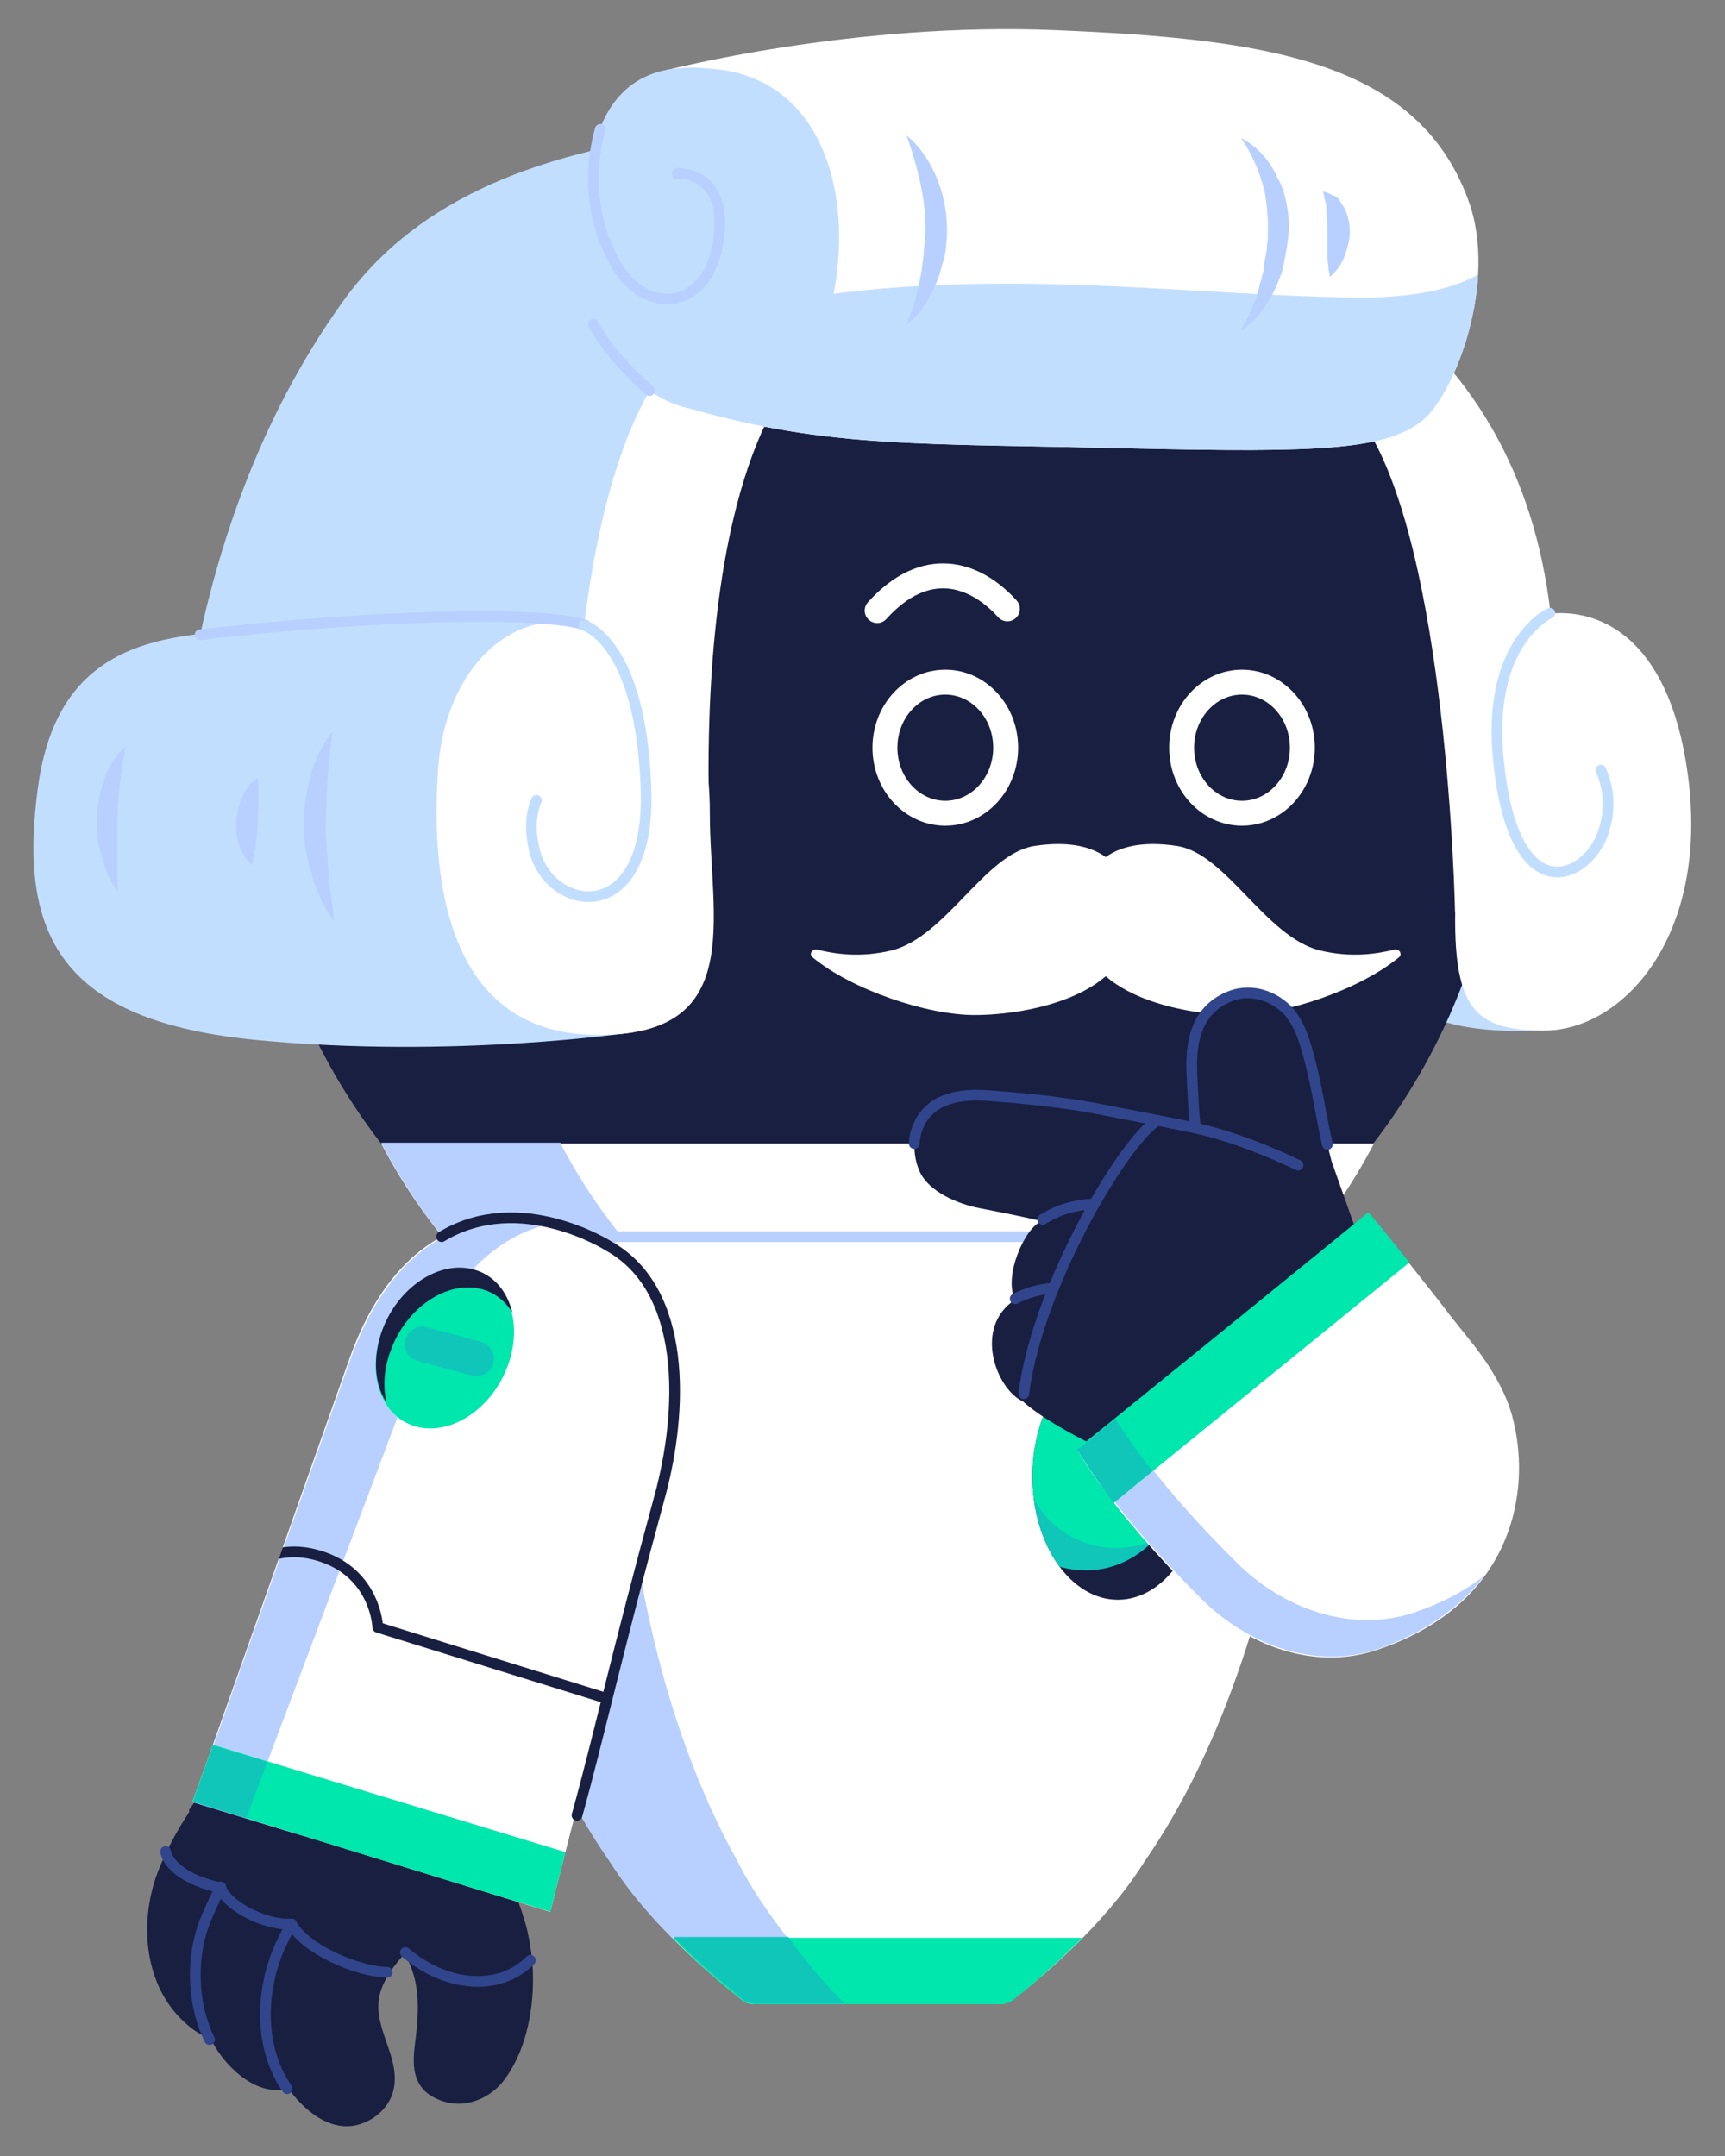 <?xml version="1.0" encoding="utf-8"?>
<!-- Generator: Adobe Illustrator 25.0.0, SVG Export Plug-In . SVG Version: 6.00 Build 0)  -->
<svg version="1.1" id="Layer_1" xmlns="http://www.w3.org/2000/svg" xmlns:xlink="http://www.w3.org/1999/xlink" x="0px" y="0px"
	 viewBox="0 0 200 250" style="enable-background:new 0 0 200 250;" xml:space="preserve">
<rect x="0" y="0" width="200" height="250" fill="#808080" stroke="none"/>
<g>
	<path style="fill:#C2DEFF;" d="M179.6,116.7l-10.9-5.1l-1.8,6.7c5.2,1.8,12.2,1.1,12.2,1.1L179.6,116.7z"/>
	<g>
		<g>
			<g>
				<g>
					<g>
						<g>
							<g>
								<g>
									<g>
										<g>
											<circle style="fill:#181F41;" cx="101.7" cy="88.3" r="72.6"/>
											<path style="fill:#181F41;" d="M152.2,143.4c0,0-15.3,17.2-15.3,26.8h-35.2H66.6c0-9.6-15.3-26.8-15.3-26.8H152.2z"/>
											<g>
												<path style="fill:#FFFFFF;" d="M159.3,132.6c-10.8,20.7-32.5,34.9-57.5,34.9S55,153.3,44.2,132.6H159.3z"/>
											</g>
											<path style="fill:#B8D0FF;" d="M65,132.6c9.3,17.8,26.6,30.7,47.1,34c-3.4,0.5-6.9,0.8-10.4,0.8
												c-25,0-46.7-14.1-57.5-34.9H65V132.6z"/>
										</g>
										<path style="fill:#FFFFFF;" d="M101.7,143.4h50.5c0,0,0,44.4-19.6,72.6c-4.7,7.5-12.6,13.9-15.1,15.8
											c-0.5,0.4-1,0.6-1.6,0.6h-14.2H87.5c-0.6,0-1.2-0.2-1.6-0.6c-2.4-1.9-10.3-8.3-15.1-15.8c-19.6-28.1-19.6-72.6-19.6-72.6
											H101.7z"/>
										
											<line style="fill:none;stroke:#B8D0FF;stroke-width:1.239;stroke-linejoin:round;stroke-miterlimit:10;" x1="152.2" y1="143.4" x2="51.3" y2="143.4"/>
									</g>
								</g>
								<g>
									<path style="fill:none;stroke:#FFFFFF;stroke-width:6.607;stroke-linecap:round;stroke-miterlimit:10;" d="M149.9,46.5
										c-6.7-7.8-13.5-12.7-23.1-16.5"/>
									<circle style="fill:#FFFFFF;" cx="117.7" cy="26.7" r="3.6"/>
								</g>
							</g>
						</g>
					</g>
					<g>
						<path style="fill:#00E7AE;" d="M125.5,224.7c-3.4,3.4-6.5,6-7.9,7.1c-0.5,0.4-1,0.6-1.6,0.6h-14.2H87.5
							c-0.6,0-1.2-0.2-1.6-0.6c-1.4-1.1-4.6-3.7-7.9-7.1h23.8H125.5z"/>
					</g>
					<g>
						<path style="fill:#B8D0FF;" d="M51.2,143.4h20.2c-0.3,15.1,0.3,47.7,14.1,72.4c1.6,3.2,3.7,6.2,5.8,8.9H77.9
							c-2.5-2.5-5.1-5.5-7.1-8.7C51.2,187.8,51.2,143.4,51.2,143.4z"/>
						<path style="fill:#10C6B9;" d="M97.9,232.3H87.5c-0.6,0-1.2-0.2-1.6-0.6l0,0c-0.1-0.1-0.1-0.1-0.2-0.2l-0.1-0.1
							c-0.1-0.1-0.1-0.1-0.2-0.2l-0.1-0.1c-0.1-0.1-0.2-0.1-0.2-0.2l-0.1-0.1c-0.1-0.1-0.2-0.1-0.3-0.2c0,0-0.1,0-0.1-0.1
							c-0.1-0.1-0.2-0.2-0.4-0.3l0,0c-1.6-1.3-3.8-3.3-6.1-5.6l0,0h13.3C93.7,227.9,96.2,230.6,97.9,232.3z"/>
					</g>
				</g>
				<g>
					<g>
						<path style="fill:#181F41;" d="M51.7,222.2c0,0-28.4-7-29.8-12.3c3.7-5.4,16.5-17.3,16.5-17.3l24.3,14.3
							C62.7,206.9,58.1,217,51.7,222.2z"/>
					</g>
					<g>
						<path style="fill:#181F41;" d="M37.8,212.4c-3.8,3.1-7.4,6.4-7.8,9.8c-0.4,3.7,2.8,7,1.6,10.8c-0.7,2-2.6,3.4-4.6,3.7
							c-2.1,0.3-4.1-0.8-5.6-2.2c-4.7-4.3-5.2-11.4-3.3-16.9c1.3-3.7,5.9-13,13.9-16.7"/>
					</g>
					<g>
						<path style="fill:#181F41;" d="M43.8,223.4c5.1,3.5,4.8,8.6,4.5,12c-0.2,2.2-1,5.2,1,7.1c1.1,1,2.9,1.6,4.5,1.4
							c1.8-0.2,3.4-1.2,4.4-2.4c2.7-3.3,3.6-8.1,3.6-12c0-2.1-0.3-4.2-0.8-6.2c-0.3-1-0.6-2-1-3c-0.2-0.4-1-2.9-1.5-2.9l-8.9-1.3
							C49.9,215.9,44.2,218.5,43.8,223.4z"/>
					</g>
					<g>
						<path style="fill:#181F41;" d="M51.7,222.2c-3.8,3.1-7.4,6.4-7.8,9.8c-0.4,3.7,2.8,7,1.6,10.8c-0.7,2-2.6,3.4-4.6,3.7
							c-2.1,0.3-4.1-0.8-5.6-2.2c-4.7-4.3-5.2-11.4-3.3-16.9c1.3-3.7,3.6-7.1,6-10.2"/>
					</g>
					<g>
						<path style="fill:#181F41;" d="M43.6,218c-3.8,3.1-7.4,6.4-7.8,9.8c-0.4,3.7,2.8,7,1.6,10.8c-0.7,2-2.6,3.4-4.6,3.7
							c-2.1,0.3-4.1-0.8-5.6-2.2c-4.7-4.3-5.2-11.4-3.3-16.9c1.3-3.7,3.6-7.1,6-10.2"/>
					</g>
					
						<path style="fill:none;stroke:#31458C;stroke-width:1.239;stroke-linecap:round;stroke-linejoin:round;stroke-miterlimit:10;" d="
						M44.9,228.7c-3.7-0.1-9.6-2.8-11.1-5.6"/>
					
						<path style="fill:none;stroke:#31458C;stroke-width:1.239;stroke-linecap:round;stroke-linejoin:round;stroke-miterlimit:10;" d="
						M33.8,223.1c-3.4,0.2-7.9-2.5-8.2-4.3"/>
					
						<path style="fill:none;stroke:#31458C;stroke-width:1.239;stroke-linecap:round;stroke-linejoin:round;stroke-miterlimit:10;" d="
						M25.6,218.9c-3.9-0.8-6.1-2.6-6.4-4.2"/>
					
						<path style="fill:none;stroke:#31458C;stroke-width:1.239;stroke-linecap:round;stroke-linejoin:round;stroke-miterlimit:10;" d="
						M47,226.4c4.8,4.1,11,4.5,14.5,0.9"/>
				</g>
				
					<path style="fill:none;stroke:#31458C;stroke-width:1.239;stroke-linecap:round;stroke-linejoin:round;stroke-miterlimit:10;" d="
					M33.3,242.2c-3-4.3-3.1-10.1-1.5-14.8c0.5-1.5,1.2-2.9,2-4.3"/>
				
					<path style="fill:none;stroke:#31458C;stroke-width:1.239;stroke-linecap:round;stroke-linejoin:round;stroke-miterlimit:10;" d="
					M24.3,236.5c-1.9-3.8-2.3-9.3-0.5-13.8c0.5-1.2,1.1-2.5,1.7-3.8"/>
				<g>
					<path style="fill:#FFFFFF;" d="M40.5,157.6c3.9-11.1,12-19.2,25.4-15c13.4,4.1,13.7,19.6,10.6,31c-9,33-12.7,48.1-12.7,48.1
						l-41.5-12.8C22.4,208.9,29.1,189.8,40.5,157.6z"/>
					<path style="fill:#B8D0FF;" d="M48.6,157.7c-12.6,33.3-20,53-20,53l6.9,2.3l-13.1-4c0,0,6.8-19.1,18.2-51.3
						c3.7-10.4,10.9-18.1,22.8-15.7C56.3,143.8,51.5,150,48.6,157.7z"/>
					<g>
						<g>
							<defs>
								<path id="SVGID_1_" d="M40.5,157.6c3.9-11.1,12-19.2,25.4-15c13.4,4.1,13.7,19.6,10.6,31c-9,33-12.7,48.1-12.7,48.1
									l-41.5-12.8C22.4,208.9,29.1,189.8,40.5,157.6z"/>
							</defs>
							<clipPath id="SVGID_2_">
								<use xlink:href="#SVGID_1_"  style="overflow:visible;"/>
							</clipPath>
							<g style="clip-path:url(#SVGID_2_);">
								<path style="fill:#00E7AE;" d="M96.2,224.1c-1.4,4.5-2.1,6.8-2.1,6.8l-96.5-29.4c0,0,0.7-2.3,2.1-6.8L96.2,224.1z"/>
							</g>
						</g>
						<g>
							<defs>
								<path id="SVGID_3_" d="M40.5,157.6c3.9-11.1,12-19.2,25.4-15c13.4,4.1,13.7,19.6,10.6,31c-9,33-12.7,48.1-12.7,48.1
									l-41.5-12.8C22.4,208.9,29.1,189.8,40.5,157.6z"/>
							</defs>
							<clipPath id="SVGID_4_">
								<use xlink:href="#SVGID_3_"  style="overflow:visible;"/>
							</clipPath>
							<g style="clip-path:url(#SVGID_4_);">
								<path style="fill:#10C6B9;" d="M23.6,220.8l-1.2-11.9c0,0,0.8-2.3,2.3-6.5l6.3,1.9c-1.6,4.2-2.4,6.4-2.4,6.4L23.6,220.8z"/>
							</g>
						</g>
						<g>
							<defs>
								<path id="SVGID_5_" d="M40.5,157.6c3.9-11.1,12-19.2,25.4-15c13.4,4.1,13.7,19.6,10.6,31c-9,33-12.7,48.1-12.7,48.1
									l-41.5-12.8C22.4,208.9,29.1,189.8,40.5,157.6z"/>
							</defs>
							<clipPath id="SVGID_6_">
								<use xlink:href="#SVGID_5_"  style="overflow:visible;"/>
							</clipPath>
							<g style="clip-path:url(#SVGID_6_);">
								
									<ellipse transform="matrix(0.465 -0.885 0.885 0.465 -110.746 129.355)" style="fill:#00E7AE;" cx="51.6" cy="156.3" rx="9.7" ry="7.5"/>
								<g>
									<path style="fill:#10C6B9;" d="M48.4,157.8l6.3,1.7c1.1,0.3,2.2-0.4,2.5-1.4c0.3-1.1-0.4-2.2-1.4-2.5l-6.3-1.7
										c-1.1-0.3-2.2,0.4-2.5,1.4C46.7,156.4,47.3,157.5,48.4,157.8z"/>
								</g>
								<path style="fill:#181F41;" d="M44.3,154.3c1.8-5,6.6-8.2,10.6-7.1c2.3,0.6,3.9,2.5,4.5,5c-0.8-1.3-2-2.3-3.5-2.7
									c-4-1.1-8.8,2.1-10.6,7.1c-0.8,2.1-0.9,4.2-0.5,6C43.4,160.5,43.2,157.4,44.3,154.3z"/>
							</g>
						</g>
						<g>
							<defs>
								<path id="SVGID_7_" d="M40.5,157.6c3.9-11.1,12-19.2,25.4-15c13.4,4.1,13.7,19.6,10.6,31c-9,33-12.7,48.1-12.7,48.1
									l-41.5-12.8C22.4,208.9,29.1,189.8,40.5,157.6z"/>
							</defs>
							<clipPath id="SVGID_8_">
								<use xlink:href="#SVGID_7_"  style="overflow:visible;"/>
							</clipPath>
							
								<path style="clip-path:url(#SVGID_8_);fill:none;stroke:#181F41;stroke-width:1.239;stroke-linecap:round;stroke-linejoin:round;stroke-miterlimit:10;" d="
								M-0.8,176.1l27.6,7.6c0,0,3.6-5.3,10.2-3.3s6.8,8.3,6.8,8.3l32.2,10"/>
						</g>
					</g>
				</g>
				<g>
					<ellipse style="fill:#FFFFFF;" cx="42.7" cy="88.3" rx="20.4" ry="26"/>
					<path style="fill:#B8D0FF;" d="M29.4,68.5c-2.3,4.2-3.7,9.3-3.7,14.9c0,14.3,9.1,26,20.4,26c5,0,9.7-2.3,13.2-6.2
						c-3.7,6.7-9.8,11.1-16.7,11.1c-11.3,0-20.4-11.6-20.4-26C22.3,80.4,25,73.3,29.4,68.5z"/>
					
						<path style="fill:none;stroke:#181F41;stroke-width:1.239;stroke-linecap:round;stroke-linejoin:round;stroke-miterlimit:10;" d="
						M42.7,114.3c-7.1-4-7.8-16.2-7.8-26s0.7-22,7.8-26"/>
					<ellipse style="fill:#00E7AE;" cx="37.1" cy="88.3" rx="11.8" ry="15.1"/>
					<path style="fill:#181F41;" d="M37.1,73.2c0.6,0,1.1,0.1,1.7,0.2c-5.7,1.1-10.1,7.3-10.1,14.9s4.4,13.9,10.1,14.9
						c-0.6,0.1-1.1,0.2-1.7,0.2c-6.5,0-11.8-6.8-11.8-15.1S30.6,73.2,37.1,73.2z"/>
					<g>
						<path style="fill:#10C6B9;" d="M34.9,90.7h7.8c1.3,0,2.4-1.1,2.4-2.4s-1.1-2.4-2.4-2.4h-7.8c-1.3,0-2.4,1.1-2.4,2.4
							S33.6,90.7,34.9,90.7z"/>
					</g>
				</g>
				<g>
					<g>
						<ellipse style="fill:#181F41;" cx="129.6" cy="171.2" rx="9.9" ry="14.3"/>
					</g>
					<g>
						<g>
							<defs>
								<ellipse id="SVGID_9_" cx="129.6" cy="171.2" rx="9.9" ry="14.3"/>
							</defs>
							<clipPath id="SVGID_10_">
								<use xlink:href="#SVGID_9_"  style="overflow:visible;"/>
							</clipPath>
							<g style="clip-path:url(#SVGID_10_);">
								<circle style="fill:#00E7AE;" cx="125.8" cy="171.2" r="10.8"/>
								<path style="fill:#10C6B9;" d="M121.5,161.3c-1.8,1.9-2.9,4.5-2.9,7.4c0,6,4.8,10.8,10.8,10.8c1.6,0,3-0.3,4.4-0.9
									c-2,2.1-4.8,3.5-7.9,3.5c-6,0-10.8-4.8-10.8-10.8C115,166.7,117.7,162.9,121.5,161.3z"/>
								<path style="fill:none;stroke:#FFFFFF;stroke-width:6.607;stroke-linecap:round;stroke-miterlimit:10;" d="M127.3,163.9
									c2.4,0.6,4.5,2.6,5.4,4.9"/>
							</g>
						</g>
					</g>
				</g>
				
					<path style="fill:none;stroke:#181F41;stroke-width:1.239;stroke-linecap:round;stroke-linejoin:round;stroke-miterlimit:10;" d="
					M66.9,210.5c2.5-9,4.6-18.7,9.6-37c2.7-9.9,3.2-23.9-5.9-29c0,0-10.3-6.6-19.4-1.1"/>
			</g>
		</g>
		<g>
			<path style="fill:#FFFFFF;" d="M162.2,111c0.4-0.3,0.1-1-0.5-0.9c-2,0.5-5,1-8.7,0.1c-6.3-1.6-10.8-11.2-16.5-12.1
				c-5.8-0.9-11.5,0.6-11.3,9c0.2,8.3,11.9,10.6,18.2,10.6C148.9,117.7,157.6,114.8,162.2,111z"/>
			<path style="fill:#FFFFFF;" d="M94.2,111c-0.4-0.3-0.1-1,0.5-0.9c2,0.5,5,1,8.7,0.1c6.3-1.6,10.8-11.2,16.5-12.1
				c5.8-0.9,11.5,0.6,11.3,9c-0.2,8.3-11.9,10.6-18.2,10.6C107.5,117.7,98.8,114.8,94.2,111z"/>
		</g>
		<g>
			<g>
				
					<ellipse style="fill:none;stroke:#FFFFFF;stroke-width:2.89;stroke-linecap:round;stroke-linejoin:round;stroke-miterlimit:10;" cx="144" cy="86.7" rx="7" ry="7.6"/>
				
					<ellipse style="fill:none;stroke:#FFFFFF;stroke-width:2.89;stroke-linecap:round;stroke-linejoin:round;stroke-miterlimit:10;" cx="109.6" cy="86.7" rx="7" ry="7.6"/>
			</g>
		</g>
		<g>
			<g>
				<g>
					<path style="fill:#181F41;" d="M109.3,127.7c1.9-0.8,4-0.8,6-0.6c3.9,0.3,7.8,0.7,11.6,1.4c2.5,0.5,7.4,1.4,11.7,2.3
						c-0.2-1.9-0.3-3.8-0.4-6.2c-0.2-3.5,0.4-7.1,3.8-8.8c2.3-1.2,4.9-0.7,6.8,0.9c1.9,1.6,2.6,4.4,3.2,6.8
						c0.9,3.3,1.4,7.6,2.4,11.2l7,19.8l-21,17.2c-4.2,1-18-5.7-21.8-9.2c-3.1-1.4-5.8-8.6-0.9-11.8c-1.4-2.6,1.1-8.4,3.1-9.1
						c-3.1-0.7-3.1-0.7-7.2-1.5c-2.6-0.5-5.8-1.9-6.9-4.1C105.1,132.6,106.5,128.9,109.3,127.7z"/>
				</g>
				
					<path style="fill:none;stroke:#31458C;stroke-width:1.239;stroke-linecap:round;stroke-linejoin:round;stroke-miterlimit:10;" d="
					M150.5,135.1c-2.3-1.1-7-3.2-11.9-4.3"/>
				
					<path style="fill:none;stroke:#31458C;stroke-width:1.239;stroke-linecap:round;stroke-linejoin:round;stroke-miterlimit:10;" d="
					M126.9,139.6c-2.2,0.1-4.1,0.6-6,1.8"/>
				
					<path style="fill:none;stroke:#31458C;stroke-width:1.239;stroke-linecap:round;stroke-linejoin:round;stroke-miterlimit:10;" d="
					M122.1,149.4c-1.4,0-3.3,0.6-4.4,1.2"/>
				
					<path style="fill:none;stroke:#31458C;stroke-width:1.239;stroke-linecap:round;stroke-linejoin:round;stroke-miterlimit:10;" d="
					M134.2,129.9c-4.1,2.6-14,19.6-15.5,31.7"/>
				
					<path style="fill:none;stroke:#31458C;stroke-width:1.239;stroke-linecap:round;stroke-linejoin:round;stroke-miterlimit:10;" d="
					M106,132.6c0.1-2.2,1.4-4.1,3.3-4.9c1.9-0.8,4-0.8,6-0.6c3.9,0.3,7.8,0.7,11.6,1.4c2.5,0.5,7.4,1.4,11.7,2.3
					c-0.2-1.9-0.3-3.8-0.4-6.2c-0.2-3.5,0.4-7.1,3.8-8.8c2.3-1.2,4.9-0.7,6.8,0.9c1.9,1.6,2.6,4.4,3.2,6.8c0.7,2.7,1.2,6.1,1.9,9.2"
					/>
			</g>
			<g>
				<path style="fill:#FFFFFF;" d="M173.1,159.2c0.9,1.5,1.7,3.1,2.2,4.9c1.2,4.4,1.1,9.1-0.4,13.4c-2.5,7.1-8.3,11.5-15.2,13.8
					c-7.3,2.5-15.2-0.5-20.5-5.8c-10.8-10.8-14.3-17.4-14.3-17.4s33.7-27.3,33.7-27.4c0.2-0.1,9.1,11.2,9.5,11.8
					C169.9,154.8,171.7,156.8,173.1,159.2z"/>
				<g>
					<path style="fill:#B8D0FF;" d="M129.4,164.4c1.1,1.8,5,7.9,14,16.8c5.3,5.3,13.2,8.2,20.5,5.8c3-1,5.8-2.4,8.2-4.3
						c-3,4-7.4,6.8-12.3,8.5c-7.3,2.5-15.2-0.5-20.5-5.8C128.5,174.6,125,168,125,168S126.7,166.6,129.4,164.4z"/>
					<g>
						<path style="fill:#00E7AE;" d="M129.2,174.2c-3.1-3.9-4.3-6.2-4.3-6.2s33.7-27.3,33.7-27.4c0.1-0.1,2.4,2.8,4.8,5.8
							C157,151.6,135.6,169,129.2,174.2z"/>
						<g>
							<path style="fill:#10C6B9;" d="M125,168.3L125,168.3c0-0.1-0.1-0.1-0.1-0.1l0,0c0-0.1-0.1-0.1-0.1-0.1s0.1-0.1,0.3-0.2
								c0,0,0,0,0.1,0c0.6-0.5,2.1-1.7,4.1-3.4c0.6,0.9,1.9,3,4.3,6.1c-1.9,1.5-3.4,2.8-4.5,3.7l0,0
								C126.7,171,125.4,168.9,125,168.3z"/>
						</g>
					</g>
				</g>
			</g>
		</g>
		
			<path style="fill:none;stroke:#FFFFFF;stroke-width:2.89;stroke-linecap:round;stroke-linejoin:round;stroke-miterlimit:10;" d="
			M116.8,70.6c-3.8-4.2-9.5-6-15.1,0.2"/>
		<g>
			<g>
				<path style="fill:#FFFFFF;" d="M162.6,37.2c11.2,9.5,17.1,23.3,17.6,39.9s-11.5,28.7-11.5,28.7s-0.8-42.7-10.8-57L162.6,37.2z"
					/>
				<path style="fill:#C2DEFF;" d="M77.5,15.7C66.4,17.6,49.8,21,39.8,34.9s-15,29.6-17.5,43.2l51.4,1.6l12.1-53.4L77.5,15.7z"/>
				<path style="fill:#FFFFFF;" d="M177.5,71.6c5.1-1.6,15.7-0.4,18.2,18.3s-7.6,29.7-16.8,29.6c-8.7-0.1-11.1-2.8-9.9-19.8
					C170.4,79.4,174,72.6,177.5,71.6z"/>
				<path style="fill:#FFFFFF;" d="M92,44.1c0,0-10.7,9.9-9.8,50.2L66.9,82.2c0,0,0.9-28,10.6-40.1L92,44.1z"/>
				<path style="fill:#C2DEFF;" d="M73.4,119.7c0,0-20.7,3.1-43.6,0.9S2.1,108.3,4.4,91.3s14.4-18,26.9-18.2S64.5,72,64.5,72
					L73.4,119.7z"/>
				<path style="fill:#FFFFFF;" d="M70.3,73.2c7.6,3.1,12,9,12,21.1c0,12.2,4.3,26-13.4,25.7S50,100.7,50.8,89.1
					S59.8,68.9,70.3,73.2z"/>
				<path style="fill:#FFFFFF;" d="M170.2,23.1c3.6,9.6-1.6,22.5-5.1,25.5c-4.2,3.6-12,3.9-33.9,3.4c-24.2-0.6-35.1,0-51.1-4.6
					L77,8.2c0,0,21.8-5.7,45.4-4.7C146.4,4.5,164.2,6.9,170.2,23.1z"/>
				<path style="fill:#C2DEFF;" d="M82.9,8C96,9.3,99.2,23.8,96.3,35.7s-9.7,12.9-15.7,11.8c-6-1-13.1-6.6-12.6-23.7
					S78.5,7.6,82.9,8z"/>
				<g>
					<g>
						<defs>
							<path id="SVGID_11_" d="M170.2,23.1c3.6,9.6-1.6,22.5-5.1,25.5c-4.2,3.6-12,3.9-33.9,3.4c-24.2-0.6-35.1,0-51.1-4.6L77,8.2
								c0,0,21.8-5.7,45.4-4.7C146.4,4.5,164.2,6.9,170.2,23.1z"/>
						</defs>
						<clipPath id="SVGID_12_">
							<use xlink:href="#SVGID_11_"  style="overflow:visible;"/>
						</clipPath>
						<path style="clip-path:url(#SVGID_12_);fill:#C2DEFF;" d="M175.6,26.4c0,0-0.2,8.3-18.4,8.1c-17.8-0.2-38-3.1-59.2-0.6
							S68.9,46.5,68.9,46.5l20.7,10.1l76.7-1.6L175.6,26.4z"/>
					</g>
				</g>
				
					<path style="fill:none;stroke:#B8D0FF;stroke-width:1.239;stroke-linecap:round;stroke-linejoin:round;stroke-miterlimit:10;" d="
					M75.3,45.3c-3-2.7-5-5-6.5-7.7"/>
			</g>
			<path style="fill:#B8D0FF;" d="M143.9,16c1.2,1.8,2,3.6,2.5,5.4c0.3,0.9,0.4,1.9,0.5,2.8c0,0.5,0.1,0.9,0.1,1.4v0.7
				c0,0.2,0,0.5,0,0.7v0.7l-0.1,0.7c0,0.5-0.1,1-0.2,1.5c-0.1,0.5-0.2,1-0.2,1.5l-0.2,0.7c0,0.2-0.1,0.5-0.2,0.7
				c-0.2,1-0.5,1.9-0.9,2.8c-0.4,0.9-0.8,1.9-1.4,2.7c0.5-0.2,0.9-0.6,1.3-0.9c0.4-0.4,0.8-0.8,1.1-1.2c0.7-0.9,1.2-1.8,1.7-2.8
				c0.2-0.5,0.4-1,0.6-1.5c0.2-0.5,0.3-1,0.4-1.6c0.1-0.5,0.2-1.1,0.3-1.6l0.1-0.8l0.1-0.8c0.1-1.1,0-2.2-0.2-3.3
				c-0.2-1.1-0.5-2.2-1.1-3.2C147.3,18.7,145.8,17,143.9,16z"/>
			<path style="fill:#B8D0FF;" d="M153.4,22.2c0.1,0.5,0.2,0.9,0.3,1.3s0.1,0.8,0.1,1.2c0.1,0.8,0.1,1.5,0.1,2.3s0,1.6,0,2.4
				c0,0.4,0,0.9,0.1,1.3c0,0.5,0.1,0.9,0.2,1.4c0.4-0.3,0.7-0.7,1-1.1s0.5-0.8,0.7-1.3c0.3-0.9,0.6-1.8,0.6-2.8s-0.2-2-0.7-2.9
				c-0.3-0.4-0.5-0.9-0.9-1.2C154.4,22.6,153.9,22.3,153.4,22.2z"/>
			<path style="fill:#B8D0FF;" d="M105.1,15.7c0.7,1.9,1.2,3.7,1.6,5.5c0.4,1.8,0.6,3.6,0.6,5.4c0,0.5,0,0.9-0.1,1.4
				c0,0.5-0.1,0.9-0.1,1.4c-0.1,0.9-0.2,1.8-0.4,2.8c-0.2,0.9-0.4,1.8-0.6,2.7c-0.3,0.9-0.6,1.8-1,2.7c0.4-0.3,0.8-0.6,1.2-1
				c0.3-0.4,0.7-0.8,0.9-1.2c0.6-0.9,1-1.8,1.4-2.7c0.2-0.5,0.4-1,0.5-1.5c0.1-0.2,0.1-0.5,0.2-0.7l0.2-0.7c0.1-0.5,0.2-1,0.2-1.5
				c0.1-0.5,0.1-1,0.1-1.6c0-2.1-0.4-4.2-1.2-6.1C107.8,18.7,106.7,17,105.1,15.7z"/>
			
				<path style="fill:none;stroke:#C2DEFF;stroke-width:1.239;stroke-linecap:round;stroke-linejoin:round;stroke-miterlimit:10;" d="
				M179.7,71.1c0,0-7.6,3.4-5.9,17.7c1.9,17,10.3,13.1,12.1,7.7c0.9-2.7,0.6-5.3-0.3-7.2"/>
			
				<path style="fill:none;stroke:#B8D0FF;stroke-width:1.239;stroke-linecap:round;stroke-linejoin:round;stroke-miterlimit:10;" d="
				M78.5,20.1c0,0,6-0.4,4.8,7.8s-8.4,8.7-11.8,2.9c-3.7-6.3-2.8-12.7-1.9-15.8"/>
			<path style="fill:#B8D0FF;" d="M38.6,84.8c-1.3,1.5-2.1,3.3-2.6,5.2c-0.5,1.9-0.8,3.9-0.8,5.8c0,0.5,0,1,0.1,1.5
				c0,0.5,0.1,1,0.2,1.5c0.1,0.5,0.2,1,0.3,1.4c0.1,0.5,0.3,0.9,0.4,1.4c0.2,0.9,0.7,1.8,1,2.7c0.2,0.4,0.5,0.9,0.7,1.3
				c0.3,0.4,0.5,0.8,0.8,1.2c0-1-0.2-1.9-0.3-2.8s-0.3-1.8-0.3-2.8c0-0.5-0.1-0.9-0.1-1.4s-0.1-0.9-0.1-1.4s-0.1-0.9-0.1-1.4
				s-0.1-0.9,0-1.4c0-1.8,0.1-3.6,0.2-5.4C38.1,88.6,38.3,86.7,38.6,84.8z"/>
			<path style="fill:#B8D0FF;" d="M29.9,90.2c-0.9,0.5-1.4,1.3-1.8,2.2c-0.4,0.8-0.6,1.8-0.7,2.7c-0.1,0.9,0,1.9,0.3,2.8
				s0.7,1.7,1.5,2.4c0.2-0.5,0.2-0.9,0.3-1.4c0.1-0.4,0.1-0.8,0.2-1.3c0.1-0.8,0.2-1.6,0.2-2.4s0.1-1.6,0.1-2.4
				C30,92,30,91.2,29.9,90.2z"/>
			<path style="fill:#B8D0FF;" d="M14.6,86.5c-1.2,1-2,2.4-2.5,3.8s-0.8,3-0.9,4.5c0,0.8,0,1.5,0.1,2.3c0.1,0.4,0.1,0.8,0.2,1.1
				c0.1,0.4,0.2,0.7,0.3,1.1s0.2,0.7,0.3,1.1s0.3,0.7,0.4,1c0.2,0.3,0.3,0.7,0.5,1s0.4,0.6,0.6,1c0.1-0.8,0-1.5,0-2.2
				c0-0.4,0-0.7,0-1.1c0-0.2,0-0.4,0-0.5v-0.5c0-0.4,0-0.7,0-1s0-0.7,0-1s0-0.7,0-1v-1c0.1-1.4,0.1-2.7,0.3-4.1
				C14.1,89.4,14.3,88,14.6,86.5z"/>
			
				<path style="fill:none;stroke:#B8D0FF;stroke-width:1.239;stroke-linecap:round;stroke-linejoin:round;stroke-miterlimit:10;" d="
				M67.9,72.5c-4.7-1.7-25.2-1.2-44.7,1.1"/>
			
				<path style="fill:none;stroke:#C2DEFF;stroke-width:1.239;stroke-linecap:round;stroke-linejoin:round;stroke-miterlimit:10;" d="
				M67.7,72.5c0,0,6.6,1.8,7.2,18.9c0.6,16.6-11.5,14.4-13,6.9c-0.5-2.3-0.3-4.1,0.3-5.5"/>
		</g>
	</g>
</g>
</svg>
